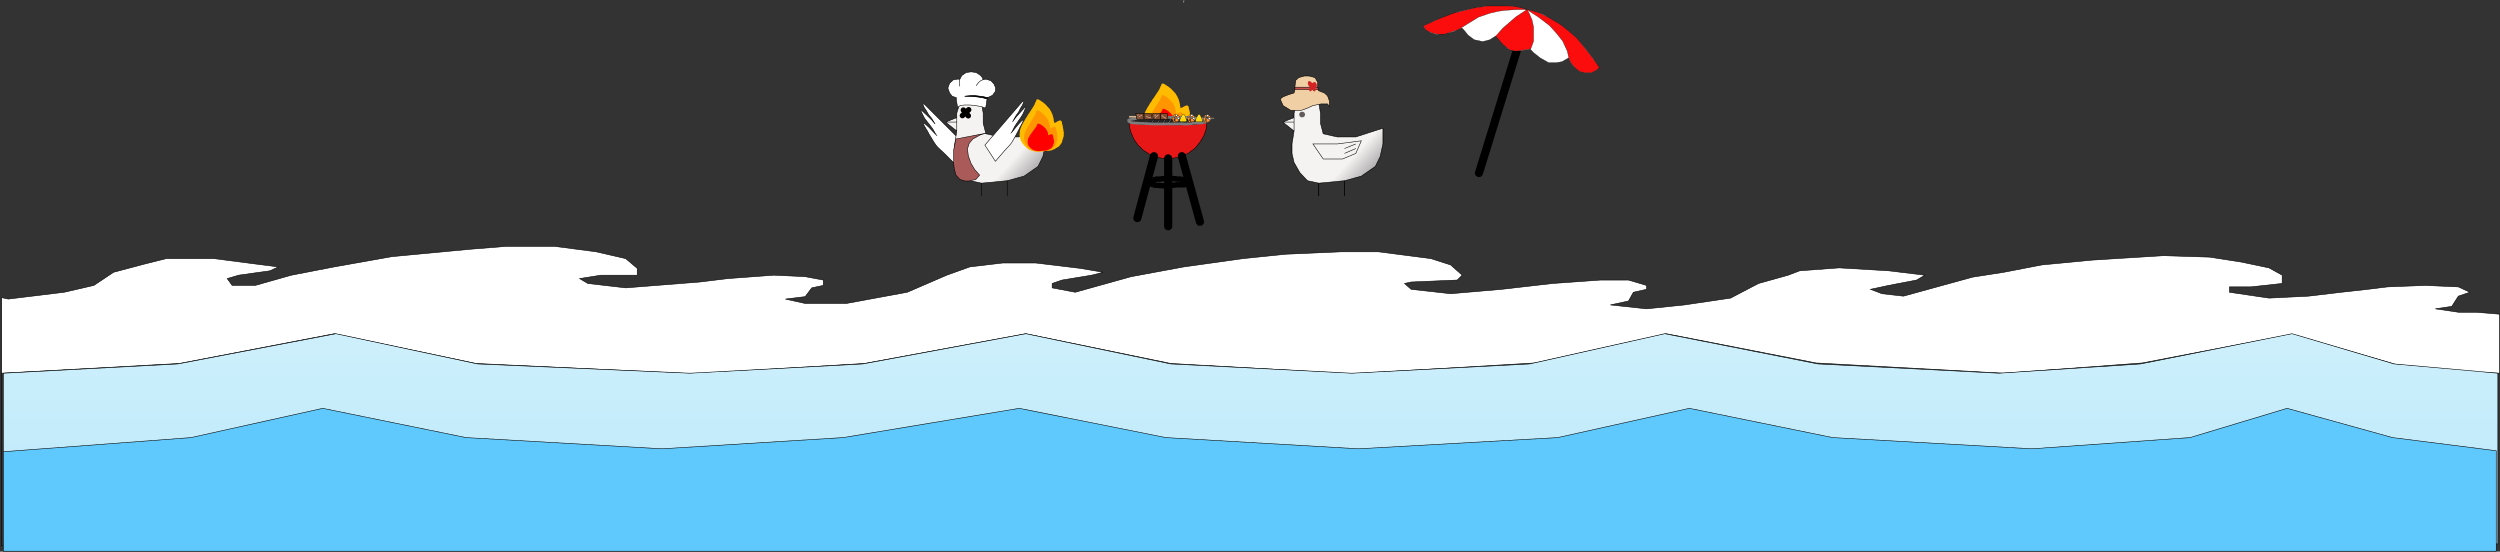 <svg width="4586" height="1012" viewBox="0 0 4586 1012" fill="none" xmlns="http://www.w3.org/2000/svg">
<rect x="0" y="0" width="4586" height="1012" fill="#333333" stroke="none"/>
<path d="M2373.83 298.104L2370.05 281.405V264.063L2373.83 240.298L2353.06 223.92L2373.83 215.731V207.541L2379.49 188.915L2393.97 177.354H2404.67L2419.14 188.915L2422.29 207.541V226.168L2427.33 245.436L2453.13 251.217H2487.12L2536.84 235.16V264.063L2531.81 287.185L2523 305.169L2497.19 323.153L2466.35 331.503L2419.14 335.999L2398.37 331.503L2384.53 316.73L2373.83 298.104Z" fill="url(#paint0_linear_63_2202)"/>
<path d="M2419.14 335.999L2398.37 331.503L2384.53 316.73L2373.83 298.104L2370.05 281.405V264.063L2373.83 240.298M2419.14 335.999L2466.35 331.503M2419.14 335.999V359.764M2466.35 331.503L2497.19 323.153L2523 305.169L2531.81 287.185L2536.84 264.063V235.16L2487.12 251.217H2453.13L2427.33 245.436L2422.29 226.168V207.541L2419.14 188.915L2404.67 177.354H2393.97L2379.49 188.915L2373.83 207.541V215.731M2466.35 331.503V359.764M2373.83 240.298V223.92M2373.83 240.298L2353.06 223.92M2373.83 223.92H2353.06M2373.83 223.92V215.731M2353.06 223.92L2373.83 215.731M2466.35 272.412L2487.12 264.063M2466.35 281.405L2487.12 272.412M2497.19 258.282L2487.12 281.405L2462.57 291.681H2427.33L2408.44 264.063H2453.13L2497.19 258.282Z" stroke="black"/>
<path d="M2373.83 298.104L2370.05 281.405V264.063L2373.83 240.298L2353.06 223.92L2373.83 215.731V207.541L2379.49 188.915L2393.97 177.354H2404.67L2419.14 188.915L2422.29 207.541V226.168L2427.33 245.436L2453.13 251.217H2487.12L2536.84 235.16V264.063L2531.81 287.185L2523 305.169L2497.19 323.153L2466.35 331.503L2419.14 335.999L2398.37 331.503L2384.53 316.73L2373.83 298.104Z" fill="url(#paint1_linear_63_2202)"/>
<path d="M2419.14 335.999L2398.37 331.503L2384.53 316.73L2373.83 298.104L2370.05 281.405V264.063L2373.83 240.298M2419.14 335.999L2466.35 331.503M2419.14 335.999V359.764M2466.35 331.503L2497.19 323.153L2523 305.169L2531.81 287.185L2536.84 264.063V235.16L2487.12 251.217H2453.13L2427.33 245.436L2422.29 226.168V207.541L2419.14 188.915L2404.67 177.354H2393.97L2379.49 188.915L2373.83 207.541V215.731M2466.35 331.503V359.764M2373.83 240.298V223.92M2373.83 240.298L2353.06 223.92M2373.83 223.92H2353.06M2373.83 223.92V215.731M2353.06 223.92L2373.83 215.731M2466.35 272.412L2487.12 264.063M2466.35 281.405L2487.12 272.412M2497.19 258.282L2487.12 281.405L2462.57 291.681H2427.33L2408.44 264.063H2453.13L2497.19 258.282Z" stroke="black"/>
<ellipse cx="2388.62" cy="210.11" rx="5.35" ry="5.138" fill="#645B5B"/>
<path d="M2375.34 164.575L2373.77 170.466L2363.04 173.877L2353.62 177.598L2350.48 179.768L2348.65 182.249L2353.62 193.721L2367.75 202.403H2386.85L2397.58 198.682L2408.3 193.721L2423.48 190.62H2435.25L2438.66 195.582V185.039L2435.25 175.737L2429.5 170.466L2418.77 166.435L2417.2 159.303V150.932L2412.23 142.25L2401.5 139.459H2392.34L2382.4 142.25L2376.91 147.211L2375.34 159.303V164.575Z" fill="#EFCFA3" stroke="black"/>
<path d="M2386.85 159.923H2375.34V164.264H2388.42H2404.9H2418.51L2417.2 159.923H2412.49H2402.29H2386.85Z" fill="#CE4F4F" stroke="black"/>
<path d="M2403.94 164.994C2403.99 164.799 2403.99 164.29 2404.1 164.187C2404.27 164.03 2404.26 163.912 2404.36 163.599C2404.61 162.827 2404.9 162.08 2405.21 161.369C2406.21 159.051 2407.08 156.679 2408.51 155.075C2409.02 154.508 2409.53 153.818 2410.1 153.444C2410.65 153.083 2411.53 152.701 2411.99 153.496C2412.47 154.332 2413.16 155.409 2413.2 156.729C2413.22 157.487 2413.15 158.027 2412.72 158.264C2412.54 158.362 2412.49 158.706 2412.3 158.819C2412.06 158.966 2411.8 158.957 2411.55 159.091C2411.1 159.33 2410.85 159.327 2410.41 159.078C2409.91 158.793 2409.43 158.605 2408.94 158.191C2408.71 157.993 2408.41 157.869 2408.16 157.731C2407.94 157.609 2407.8 157.308 2407.6 157.164C2407.26 156.931 2407.12 156.37 2406.84 156.098C2406.53 155.798 2406.22 155.261 2405.92 154.875C2404.83 153.484 2403.75 152.361 2402.47 151.461C2402.33 151.359 2401.61 150.962 2401.61 151.599C2401.6 152.151 2401.63 152.62 2401.68 153.147C2401.8 154.451 2402.28 156.037 2403.02 156.615C2403.4 156.91 2403.6 156.726 2403.88 157.294C2404.02 157.583 2404.46 157.44 2404.67 157.443C2405.25 157.449 2405.84 157.316 2406.4 157.322C2406.66 157.325 2406.92 157.328 2407.18 157.331C2407.35 157.333 2407.49 157.474 2407.65 157.476C2407.84 157.478 2407.82 157.758 2407.96 157.9C2408.28 158.23 2408.42 159.575 2408.73 159.736C2408.77 159.757 2408.91 160.273 2408.92 160.352C2408.95 160.658 2409.18 160.771 2409.23 161.134C2409.3 161.562 2409.46 161.58 2409.61 161.853C2409.76 162.121 2409.85 162.487 2410.01 162.744C2410.17 163.01 2410.44 163.643 2410.47 164.08C2410.5 164.363 2410.8 164.684 2410.85 165.072" stroke="#D32323" stroke-width="5" stroke-linecap="round"/>
<path d="M2106.69 236.862C2107.82 238.742 2108.92 240.049 2110.62 241.312L2115.26 245.262C2116.33 245.735 2117.17 246.951 2118.49 247.019C2119.41 247.067 2120.17 247.923 2120.95 247.923C2121.17 247.923 2122.91 248.416 2122.98 248.488C2123.41 248.93 2124.63 248.568 2125.1 248.878C2125.61 249.219 2126.27 249.505 2126.92 249.505C2128.3 249.505 2130.01 249.731 2131.54 249.731C2134.69 249.731 2139.14 250.387 2142 249.33C2142.65 249.086 2143.85 249.279 2144.58 249.279C2145.72 249.279 2146.54 248.827 2147.7 248.827C2149.51 248.827 2151.29 248.375 2153.13 248.375H2155.58C2156.05 248.375 2158.17 248.097 2158.5 247.873C2158.83 247.659 2159.09 247.697 2159.52 247.697C2160.06 247.697 2159.73 247.341 2160.07 247.258C2160.65 247.122 2161.21 247.109 2161.69 246.793C2162.56 246.215 2164.61 245.469 2165.75 245.199C2165.95 245.152 2166.28 244.806 2166.38 244.659C2166.7 244.203 2167.28 244.475 2167.59 244.081C2167.95 243.62 2169.32 242.701 2169.87 242.499C2171.67 241.831 2172.48 241.092 2173.91 239.9C2174.24 239.626 2175.61 238.513 2175.68 238.205C2175.74 237.907 2176.6 236.371 2176.9 236.172C2177.76 235.601 2178.39 233.644 2178.65 232.669C2178.99 231.392 2178.89 229.95 2179.89 228.952C2180.29 228.548 2179.95 227.602 2180.35 227.182C2180.77 226.751 2180.62 225.966 2180.97 225.437C2181.43 224.753 2180.68 223.907 2181.53 223.466C2181.87 223.291 2181.65 221.977 2181.65 221.658C2181.65 219.191 2182.35 215.779 2181.17 213.572C2180.69 212.684 2181.49 210.746 2180.78 210.006C2180.27 209.48 2180.77 208.646 2180.43 208.022C2180.09 207.408 2180.02 206.674 2180.02 206.001C2180.02 204.613 2179.66 203.338 2179.06 202.046C2178.29 200.398 2178.61 198.737 2177.99 197.087C2177.76 196.474 2177.98 195.545 2176.76 195.994C2176.07 196.251 2175.42 196.474 2174.74 196.635C2174.1 196.787 2173.51 197.403 2172.9 197.752C2172.17 198.172 2171.3 198.606 2170.52 198.932C2167.81 200.058 2165.02 201.428 2163.39 203.528C2162.29 204.958 2163.92 199.998 2163.12 198.43C2162.51 197.22 2163.21 195.632 2162.16 194.538C2161.84 194.213 2162.1 192.968 2162.1 192.554C2162.1 191.741 2162.01 190.804 2161.61 190.068C2161.29 189.468 2161.6 188.722 2161.28 188.122C2160.9 187.406 2160.47 186.325 2160.47 185.548C2160.47 184.885 2160.06 183.918 2159.79 183.288C2159.62 182.898 2159.38 182.577 2159.38 182.159C2159.38 181.708 2158.91 181.642 2158.84 181.255C2158.7 180.594 2158.19 179.772 2157.89 179.108C2157.45 178.173 2157.01 177.187 2156.27 176.396C2155.97 176.075 2156.02 175.525 2155.79 175.153C2155.52 174.721 2155.08 174.614 2155.03 174.073C2154.97 173.355 2154.14 172.882 2153.92 172.24C2153.85 172.054 2152.32 170.532 2152.13 170.431C2151.6 170.156 2150.43 168.98 2150.03 168.486C2149.01 167.208 2148.27 166.302 2146.95 165.201C2146.4 164.749 2145.42 163.821 2144.98 163.457C2144.44 163.008 2143.54 162.315 2142.84 161.819C2141.26 160.703 2141.4 160.208 2139.47 159.446C2138.63 159.115 2137.65 158.247 2136.91 157.771C2136.21 157.317 2135.86 156.848 2134.99 156.571C2134.48 156.405 2133.37 155.516 2132.9 155.516C2132.73 155.516 2132.22 157.09 2132.22 157.299C2132.22 157.711 2132.04 157.95 2131.96 158.329C2131.85 158.855 2131.26 159.003 2131.15 159.446C2130.91 160.319 2130.69 160.991 2130.2 161.819C2129.76 162.545 2129.73 163.349 2129.29 164.079C2129.02 164.535 2128.71 165.599 2128.28 165.887C2127.56 166.366 2127.81 166.868 2127.27 167.419C2126.94 167.755 2126.9 168.092 2126.76 168.486C2126.54 169.055 2125.79 169.099 2125.68 169.729C2125.41 171.344 2123.39 172.548 2122.97 174.136C2122.59 175.547 2120.97 176.717 2120.3 177.978C2119.32 179.812 2118.22 181.759 2116.62 183.288C2116.07 183.802 2115.17 184.908 2115.11 185.599C2115.02 186.52 2113.91 187.137 2113.73 188.022C2113.68 188.272 2113.35 188.49 2113.14 188.662C2112.66 189.065 2112.67 189.622 2112.24 190.068C2111.49 190.842 2111.26 191.956 2110.62 192.78C2109.44 194.319 2108.75 196.583 2107.29 197.802C2106.82 198.19 2106.98 198.97 2106.54 199.447C2106.17 199.839 2106.35 200.371 2106.02 200.69C2105.58 201.123 2105.11 201.385 2105.06 201.996C2105.01 202.506 2104.6 202.922 2104.53 203.415C2104.43 204.082 2103.94 204.088 2103.58 204.645C2103.09 205.391 2103.15 206.455 2102.67 207.244C2100.72 210.486 2100.84 214.474 2100.18 218.004C2099.72 220.483 2100.44 222.98 2100.73 225.336C2101 227.623 2102.08 229.777 2102.91 231.865C2103.26 232.737 2104.05 233.718 2104.57 234.59C2105.08 235.429 2106.2 236.056 2106.69 236.862Z" fill="#FFBB00" stroke="#FFBB00" stroke-width="5" stroke-linecap="round"/>
<path d="M2113.77 239.762C2114.61 241.217 2115.42 242.228 2116.68 243.206L2120.11 246.263C2120.9 246.629 2121.52 247.571 2122.5 247.624C2123.18 247.661 2123.74 248.323 2124.31 248.323C2124.48 248.323 2125.77 248.705 2125.82 248.761C2126.13 249.102 2127.04 248.822 2127.38 249.062C2127.76 249.326 2128.25 249.548 2128.73 249.548C2129.75 249.548 2131.02 249.723 2132.15 249.723C2134.48 249.723 2137.76 250.23 2139.88 249.412C2140.36 249.223 2141.25 249.373 2141.79 249.373C2142.63 249.373 2143.24 249.023 2144.1 249.023C2145.43 249.023 2146.75 248.673 2148.11 248.673H2149.92C2150.27 248.673 2151.84 248.458 2152.08 248.284C2152.32 248.119 2152.52 248.148 2152.83 248.148C2153.23 248.148 2152.99 247.872 2153.24 247.808C2153.67 247.703 2154.09 247.693 2154.44 247.449C2155.08 247.001 2156.6 246.424 2157.44 246.215C2157.59 246.178 2157.83 245.91 2157.91 245.797C2158.15 245.444 2158.57 245.655 2158.8 245.35C2159.07 244.993 2160.08 244.281 2160.49 244.125C2161.82 243.608 2162.42 243.036 2163.48 242.114C2163.72 241.901 2164.73 241.04 2164.78 240.802C2164.83 240.57 2165.46 239.382 2165.68 239.227C2166.32 238.786 2166.79 237.271 2166.98 236.516C2167.23 235.528 2167.15 234.411 2167.89 233.64C2168.19 233.327 2167.94 232.594 2168.24 232.269C2168.55 231.936 2168.44 231.328 2168.7 230.918C2169.03 230.389 2168.48 229.734 2169.11 229.393C2169.36 229.258 2169.2 228.241 2169.2 227.993C2169.2 226.084 2169.71 223.444 2168.84 221.735C2168.49 221.047 2169.08 219.548 2168.55 218.975C2168.18 218.568 2168.55 217.922 2168.3 217.44C2168.05 216.964 2167.99 216.396 2167.99 215.875C2167.99 214.801 2167.73 213.814 2167.28 212.814C2166.71 211.538 2166.95 210.252 2166.49 208.975C2166.32 208.501 2166.48 207.782 2165.58 208.13C2165.07 208.328 2164.59 208.501 2164.09 208.626C2163.62 208.743 2163.18 209.22 2162.73 209.49C2162.19 209.815 2161.55 210.151 2160.96 210.404C2158.96 211.275 2156.9 212.335 2155.7 213.961C2154.88 215.068 2156.08 211.229 2155.5 210.015C2155.05 209.078 2155.56 207.85 2154.78 207.003C2154.55 206.751 2154.74 205.787 2154.74 205.467C2154.74 204.838 2154.67 204.113 2154.38 203.543C2154.15 203.078 2154.37 202.501 2154.14 202.037C2153.85 201.483 2153.53 200.645 2153.53 200.045C2153.53 199.531 2153.23 198.782 2153.03 198.295C2152.91 197.993 2152.73 197.745 2152.73 197.421C2152.73 197.072 2152.39 197.021 2152.33 196.721C2152.23 196.21 2151.85 195.574 2151.63 195.059C2151.31 194.336 2150.98 193.573 2150.43 192.96C2150.21 192.712 2150.25 192.286 2150.08 191.998C2149.87 191.664 2149.55 191.582 2149.52 191.162C2149.47 190.607 2148.86 190.241 2148.69 189.744C2148.65 189.6 2147.51 188.422 2147.37 188.344C2146.98 188.131 2146.11 187.221 2145.82 186.838C2145.06 185.849 2144.52 185.148 2143.54 184.295C2143.14 183.946 2142.41 183.227 2142.09 182.946C2141.69 182.598 2141.02 182.062 2140.5 181.678C2139.33 180.814 2139.44 180.431 2138.01 179.841C2137.39 179.585 2136.66 178.913 2136.12 178.545C2135.6 178.193 2135.34 177.83 2134.7 177.616C2134.32 177.488 2133.5 176.799 2133.15 176.799C2133.03 176.799 2132.65 178.018 2132.65 178.179C2132.65 178.498 2132.52 178.683 2132.46 178.976C2132.37 179.384 2131.94 179.498 2131.86 179.841C2131.68 180.517 2131.52 181.037 2131.15 181.678C2130.83 182.24 2130.81 182.862 2130.48 183.427C2130.28 183.78 2130.06 184.604 2129.74 184.826C2129.2 185.197 2129.39 185.586 2128.99 186.012C2128.74 186.272 2128.72 186.533 2128.61 186.838C2128.45 187.279 2127.9 187.313 2127.82 187.8C2127.61 189.05 2126.12 189.982 2125.81 191.211C2125.53 192.303 2124.33 193.209 2123.83 194.185C2123.11 195.604 2122.3 197.111 2121.11 198.295C2120.71 198.693 2120.04 199.549 2120 200.083C2119.94 200.797 2119.11 201.274 2118.98 201.959C2118.94 202.152 2118.7 202.322 2118.55 202.455C2118.19 202.767 2118.2 203.198 2117.88 203.543C2117.32 204.142 2117.15 205.004 2116.68 205.642C2115.8 206.833 2115.3 208.586 2114.22 209.529C2113.87 209.829 2113.99 210.433 2113.66 210.802C2113.39 211.106 2113.52 211.518 2113.28 211.764C2112.95 212.099 2112.61 212.302 2112.57 212.775C2112.53 213.17 2112.23 213.492 2112.18 213.873C2112.1 214.39 2111.74 214.395 2111.47 214.826C2111.12 215.403 2111.15 216.227 2110.8 216.837C2109.36 219.346 2109.44 222.433 2108.96 225.165C2108.62 227.085 2109.15 229.017 2109.36 230.841C2109.57 232.611 2110.36 234.278 2110.98 235.894C2111.24 236.569 2111.82 237.328 2112.21 238.003C2112.58 238.652 2113.41 239.138 2113.77 239.762Z" fill="#FF9500" stroke="#FF9500" stroke-width="5" stroke-linecap="round"/>
<path d="M2119.58 242.441C2120.23 243.38 2120.86 244.033 2121.84 244.663L2124.49 246.636C2125.1 246.872 2125.58 247.479 2126.34 247.514C2126.87 247.538 2127.3 247.965 2127.75 247.965C2127.87 247.965 2128.87 248.211 2128.91 248.247C2129.15 248.468 2129.85 248.287 2130.12 248.442C2130.41 248.612 2130.79 248.755 2131.17 248.755C2131.95 248.755 2132.93 248.868 2133.81 248.868C2135.61 248.868 2138.16 249.196 2139.79 248.667C2140.17 248.546 2140.85 248.642 2141.27 248.642C2141.93 248.642 2142.4 248.417 2143.06 248.417C2144.09 248.417 2145.11 248.191 2146.17 248.191H2147.57C2147.84 248.191 2149.05 248.052 2149.24 247.94C2149.43 247.833 2149.58 247.852 2149.82 247.852C2150.13 247.852 2149.94 247.674 2150.14 247.633C2150.47 247.565 2150.79 247.558 2151.06 247.401C2151.56 247.112 2152.74 246.74 2153.39 246.605C2153.5 246.581 2153.69 246.408 2153.75 246.335C2153.93 246.107 2154.27 246.243 2154.44 246.047C2154.65 245.816 2155.43 245.357 2155.75 245.256C2156.78 244.923 2157.24 244.554 2158.06 243.959C2158.25 243.821 2159.03 243.266 2159.07 243.112C2159.11 242.963 2159.6 242.196 2159.77 242.096C2160.26 241.811 2160.62 240.834 2160.77 240.347C2160.97 239.709 2160.91 238.989 2161.48 238.491C2161.71 238.289 2161.52 237.816 2161.75 237.607C2161.98 237.392 2161.9 237 2162.1 236.735C2162.36 236.394 2161.94 235.971 2162.42 235.751C2162.61 235.664 2162.49 235.007 2162.49 234.848C2162.49 233.616 2162.89 231.912 2162.21 230.81C2161.94 230.366 2162.4 229.398 2161.99 229.029C2161.7 228.766 2161.99 228.35 2161.79 228.038C2161.6 227.731 2161.56 227.365 2161.56 227.029C2161.56 226.335 2161.35 225.699 2161.01 225.054C2160.56 224.23 2160.75 223.401 2160.39 222.577C2160.26 222.271 2160.39 221.807 2159.69 222.031C2159.3 222.159 2158.92 222.271 2158.54 222.351C2158.17 222.427 2157.83 222.735 2157.48 222.909C2157.06 223.119 2156.57 223.336 2156.12 223.499C2154.57 224.061 2152.97 224.745 2152.04 225.793C2151.41 226.508 2152.34 224.031 2151.88 223.248C2151.53 222.643 2151.93 221.851 2151.33 221.304C2151.15 221.142 2151.3 220.52 2151.3 220.313C2151.3 219.907 2151.25 219.439 2151.02 219.072C2150.84 218.772 2151.01 218.399 2150.83 218.1C2150.61 217.742 2150.36 217.202 2150.36 216.814C2150.36 216.483 2150.13 216 2149.98 215.686C2149.88 215.491 2149.74 215.33 2149.74 215.121C2149.74 214.896 2149.48 214.864 2149.43 214.67C2149.36 214.34 2149.06 213.93 2148.89 213.598C2148.64 213.131 2148.39 212.639 2147.96 212.243C2147.79 212.083 2147.82 211.808 2147.69 211.623C2147.53 211.407 2147.28 211.354 2147.26 211.083C2147.22 210.725 2146.74 210.489 2146.62 210.168C2146.58 210.075 2145.7 209.315 2145.59 209.265C2145.29 209.127 2144.62 208.54 2144.39 208.293C2143.81 207.655 2143.38 207.203 2142.63 206.652C2142.32 206.427 2141.75 205.963 2141.5 205.782C2141.19 205.557 2140.68 205.212 2140.27 204.964C2139.37 204.406 2139.45 204.159 2138.35 203.779C2137.86 203.613 2137.31 203.18 2136.88 202.942C2136.48 202.715 2136.28 202.481 2135.79 202.343C2135.49 202.26 2134.86 201.816 2134.59 201.816C2134.49 201.816 2134.2 202.602 2134.2 202.706C2134.2 202.912 2134.1 203.031 2134.05 203.22C2133.98 203.483 2133.65 203.557 2133.58 203.779C2133.45 204.215 2133.32 204.55 2133.04 204.964C2132.79 205.326 2132.77 205.728 2132.52 206.092C2132.36 206.32 2132.19 206.852 2131.94 206.995C2131.53 207.235 2131.67 207.485 2131.36 207.76C2131.18 207.928 2131.15 208.096 2131.07 208.293C2130.95 208.578 2130.52 208.6 2130.46 208.914C2130.3 209.721 2129.15 210.322 2128.9 211.115C2128.69 211.819 2127.76 212.404 2127.37 213.033C2126.81 213.95 2126.19 214.922 2125.27 215.686C2124.96 215.942 2124.44 216.495 2124.4 216.84C2124.36 217.3 2123.72 217.608 2123.62 218.05C2123.59 218.174 2123.4 218.284 2123.28 218.369C2123 218.571 2123.01 218.849 2122.76 219.072C2122.33 219.458 2122.2 220.014 2121.84 220.426C2121.16 221.195 2120.77 222.325 2119.93 222.934C2119.66 223.128 2119.75 223.518 2119.5 223.756C2119.29 223.951 2119.39 224.217 2119.2 224.376C2118.95 224.592 2118.68 224.723 2118.65 225.029C2118.63 225.283 2118.39 225.491 2118.35 225.737C2118.29 226.07 2118.01 226.073 2117.8 226.352C2117.53 226.724 2117.56 227.255 2117.29 227.649C2116.17 229.268 2116.24 231.26 2115.86 233.023C2115.6 234.261 2116.01 235.508 2116.17 236.685C2116.33 237.827 2116.95 238.903 2117.42 239.946C2117.62 240.381 2118.08 240.871 2118.37 241.306C2118.66 241.725 2119.31 242.039 2119.58 242.441Z" fill="#FF0000" stroke="#FF0000" stroke-width="5" stroke-linecap="round"/>
<path d="M1697.4 192.766L1770.3 265.822L1749.59 298.696L1731.92 280.994C1727.16 276.226 1720.56 271.37 1716.79 266.061C1712.06 259.412 1708.12 252.105 1703.2 244.167C1702.67 241.399 1692.71 228.246 1694.32 226.63C1696.44 224.507 1710.79 240.747 1713.23 243.197C1714.23 244.201 1721.48 251.728 1717.72 247.692C1714.87 244.638 1713.04 239.081 1710.48 235.733C1705.65 229.444 1705.86 229.349 1699.45 221.498C1695.31 216.43 1693.86 213.037 1691.55 208.288C1688.38 201.791 1688.55 200.44 1690.29 202.06C1697.02 208.361 1703.04 213.918 1709.57 220.46C1711.31 222.203 1716.08 228.723 1715.11 226.936C1713.72 224.388 1711.79 222.193 1710.46 219.566C1708.72 216.128 1705.61 213.387 1703.27 210.081C1701.68 207.851 1699.65 202.788 1697.5 200.493C1695.12 197.944 1689.29 184.641 1697.4 192.766Z" fill="white" stroke="black" stroke-linecap="round"/>
<path d="M1755.12 298.104L1751.34 281.405V264.063L1755.12 240.298L1734.35 223.92L1755.12 215.731V207.541L1760.78 188.915L1775.26 177.354H1785.96L1800.43 188.915L1803.58 207.541V226.168L1808.62 245.436L1834.42 251.217H1868.41L1918.13 235.16V264.063L1913.1 287.185L1904.29 305.169L1878.48 323.153L1847.64 331.503L1800.43 335.999L1779.66 331.503L1765.82 316.73L1755.12 298.104Z" fill="url(#paint2_linear_63_2202)"/>
<path d="M1800.43 335.999L1779.66 331.503L1765.82 316.73L1755.12 298.104L1751.34 281.405V264.063L1755.12 240.298M1800.43 335.999L1847.64 331.503M1800.43 335.999V359.764M1847.64 331.503L1878.48 323.153L1904.29 305.169L1913.1 287.185L1918.13 264.063V235.16L1868.41 251.217H1834.42L1808.62 245.436L1803.58 226.168V207.541L1800.43 188.915L1785.96 177.354H1775.26L1760.78 188.915L1755.12 207.541V215.731M1847.64 331.503V359.764M1755.12 240.298V223.92M1755.12 240.298L1734.35 223.92M1755.12 223.92H1734.35M1755.12 223.92V215.731M1734.35 223.92L1755.12 215.731" stroke="black"/>
<ellipse cx="1771.17" cy="204.972" rx="5.35" ry="5.138" fill="#645B5B"/>
<path d="M1808.39 197.041L1810.69 181.249L1811.68 179.226L1814.53 177.782L1820.67 174.797L1826.15 167.285V160.448L1823.3 153.996L1817.82 148.026L1808.39 145.137L1802.9 146.389V143.692L1798.96 138.396L1790.62 133.003L1781.52 131.751L1772.42 133.003L1764.41 138.396L1760.79 145.137H1756.63L1748.84 146.389L1741.93 152.648L1738.75 161.507L1741.93 170.656L1746.65 176.53L1754.32 179.226V183.656L1756.63 197.041L1761.78 193.382L1769.35 192.612H1778.45L1788.1 193.382L1801.15 195.789L1805.43 197.948L1808.39 197.041Z" fill="white"/>
<path d="M1810.69 181.249L1808.39 197.041L1805.43 197.948L1801.15 195.789L1788.1 193.382L1778.45 192.612H1769.35L1761.78 193.382L1756.63 197.041L1754.32 183.656V179.226L1746.65 176.53L1741.93 170.656L1738.75 161.507L1741.93 152.648L1748.84 146.389L1756.63 145.137H1760.79M1810.69 181.249L1811.68 179.226M1810.69 181.249L1804.55 179.708L1794.9 177.782L1782.62 176.53H1769.35L1779.33 175.663H1788.1L1797.86 176.53L1805.43 177.782L1811.68 179.226M1760.79 145.137L1764.41 138.396L1772.42 133.003L1781.52 131.751L1790.62 133.003L1798.96 138.396L1802.9 143.692V146.389M1760.79 145.137L1759.7 150.241V153.996L1760.79 158.522M1802.9 146.389L1808.39 145.137L1817.82 148.026L1823.3 153.996L1826.15 160.448V167.285L1820.67 174.797L1814.53 177.782L1811.68 179.226M1802.9 146.389L1798.96 148.026L1794.9 151.493L1790.62 157.27" stroke="black"/>
<path d="M1802.25 177.3L1812.11 179.226L1810.8 181.441L1807.29 180.382L1802.68 179.226L1796.43 178.167L1791.61 177.685L1782.84 176.626H1776.8H1770.01L1776.04 176.048L1781.96 175.663H1789.63L1797.53 176.626L1802.25 177.3Z" fill="black" stroke="black"/>
<path d="M1799.05 247.018L1809.8 244.152L1753.61 254.98L1751.53 264.854L1749.45 275.045V285.555V300.206L1750.49 309.761L1753.61 321.226L1760.9 329.189L1770.26 332.055H1777.89L1790.03 329.189L1796.97 321.226L1787.95 311.035L1781.01 299.251L1776.16 285.555L1774.77 272.816L1777.89 262.943L1784.48 254.98L1799.05 247.018Z" fill="#AB5A5A" stroke="black"/>
<path d="M1874.1 187.859L1806.67 266.189L1825.97 295.867L1842.31 276.887C1846.71 271.775 1852.82 266.385 1856.31 260.852C1860.67 253.922 1864.31 246.435 1868.86 238.236C1869.34 235.501 1878.55 221.728 1877.04 220.331C1875.07 218.496 1861.81 235.714 1859.55 238.341C1858.62 239.418 1851.92 247.46 1855.4 243.161C1858.03 239.907 1859.71 234.336 1862.08 230.827C1866.54 224.235 1866.35 224.164 1872.28 215.895C1876.1 210.557 1877.44 207.12 1879.57 202.281C1882.49 195.661 1882.33 194.37 1880.72 196.119C1874.49 202.921 1868.92 208.929 1862.88 215.943C1861.27 217.813 1856.86 224.622 1857.76 222.791C1859.04 220.179 1860.83 217.852 1862.05 215.171C1863.66 211.66 1866.53 208.682 1868.7 205.236C1870.17 202.912 1872.04 197.798 1874.03 195.353C1876.23 192.636 1881.6 179.147 1874.1 187.859Z" fill="white" stroke="black" stroke-linecap="round"/>
<path d="M1765.44 212.039L1776.93 201.303" stroke="black" stroke-width="10" stroke-linecap="round"/>
<path d="M1767.22 201.932L1776.23 212.403" stroke="black" stroke-width="10" stroke-linecap="round"/>
<path d="M1879.01 262.998C1880.06 264.814 1881.09 266.077 1882.67 267.296L1886.99 271.112C1887.99 271.569 1888.76 272.744 1889.99 272.81C1890.85 272.856 1891.56 273.683 1892.28 273.683C1892.49 273.683 1894.11 274.159 1894.18 274.229C1894.57 274.655 1895.71 274.306 1896.14 274.605C1896.62 274.935 1897.23 275.211 1897.84 275.211C1899.12 275.211 1900.72 275.43 1902.14 275.43C1905.08 275.43 1909.21 276.063 1911.87 275.041C1912.49 274.806 1913.6 274.993 1914.28 274.993C1915.34 274.993 1916.11 274.556 1917.18 274.556C1918.87 274.556 1920.53 274.12 1922.24 274.12H1924.51C1924.96 274.12 1926.93 273.851 1927.24 273.635C1927.54 273.428 1927.78 273.465 1928.18 273.465C1928.69 273.465 1928.38 273.12 1928.7 273.04C1929.23 272.909 1929.76 272.896 1930.2 272.592C1931.01 272.033 1932.92 271.313 1933.98 271.051C1934.17 271.006 1934.47 270.672 1934.57 270.53C1934.87 270.089 1935.41 270.353 1935.69 269.972C1936.03 269.526 1937.31 268.638 1937.82 268.444C1939.5 267.798 1940.25 267.084 1941.58 265.933C1941.89 265.668 1943.16 264.593 1943.22 264.296C1943.28 264.007 1944.08 262.524 1944.36 262.331C1945.16 261.78 1945.75 259.889 1945.99 258.947C1946.31 257.714 1946.21 256.321 1947.14 255.357C1947.52 254.967 1947.2 254.053 1947.58 253.647C1947.96 253.231 1947.82 252.473 1948.15 251.961C1948.58 251.301 1947.88 250.483 1948.67 250.057C1948.98 249.889 1948.78 248.619 1948.78 248.311C1948.78 245.928 1949.43 242.632 1948.34 240.5C1947.89 239.642 1948.63 237.77 1947.97 237.056C1947.5 236.548 1947.96 235.742 1947.65 235.139C1947.33 234.546 1947.27 233.837 1947.27 233.187C1947.27 231.846 1946.93 230.614 1946.37 229.366C1945.65 227.774 1945.95 226.169 1945.37 224.576C1945.16 223.984 1945.36 223.087 1944.23 223.521C1943.59 223.768 1942.98 223.983 1942.35 224.139C1941.76 224.286 1941.2 224.881 1940.64 225.218C1939.96 225.624 1939.15 226.043 1938.42 226.359C1935.9 227.446 1933.3 228.769 1931.79 230.797C1930.76 232.18 1932.28 227.388 1931.54 225.873C1930.97 224.704 1931.62 223.171 1930.64 222.114C1930.35 221.799 1930.58 220.597 1930.58 220.197C1930.58 219.412 1930.5 218.507 1930.13 217.796C1929.83 217.216 1930.12 216.495 1929.82 215.916C1929.47 215.224 1929.07 214.179 1929.07 213.43C1929.07 212.789 1928.68 211.854 1928.43 211.247C1928.28 210.87 1928.05 210.559 1928.05 210.155C1928.05 209.72 1927.62 209.656 1927.55 209.282C1927.43 208.644 1926.95 207.85 1926.66 207.208C1926.26 206.305 1925.85 205.353 1925.16 204.588C1924.88 204.279 1924.93 203.747 1924.71 203.388C1924.46 202.971 1924.06 202.868 1924.01 202.345C1923.95 201.651 1923.18 201.195 1922.97 200.574C1922.91 200.394 1921.49 198.924 1921.31 198.827C1920.81 198.561 1919.72 197.425 1919.36 196.947C1918.4 195.713 1917.71 194.838 1916.48 193.774C1915.98 193.338 1915.06 192.441 1914.66 192.09C1914.15 191.656 1913.31 190.987 1912.66 190.507C1911.19 189.43 1911.32 188.951 1909.52 188.215C1908.74 187.896 1907.83 187.057 1907.14 186.597C1906.49 186.158 1906.16 185.705 1905.36 185.438C1904.88 185.278 1903.85 184.419 1903.41 184.419C1903.25 184.419 1902.77 185.939 1902.77 186.141C1902.77 186.539 1902.61 186.77 1902.53 187.136C1902.43 187.644 1901.89 187.787 1901.78 188.215C1901.56 189.059 1901.35 189.708 1900.89 190.507C1900.48 191.209 1900.46 191.986 1900.05 192.69C1899.79 193.131 1899.51 194.159 1899.11 194.437C1898.44 194.9 1898.67 195.385 1898.17 195.917C1897.86 196.241 1897.82 196.567 1897.69 196.947C1897.49 197.498 1896.79 197.54 1896.69 198.148C1896.43 199.709 1894.56 200.872 1894.16 202.405C1893.81 203.768 1892.3 204.899 1891.68 206.116C1890.77 207.888 1889.75 209.769 1888.25 211.247C1887.75 211.743 1886.9 212.811 1886.85 213.478C1886.77 214.369 1885.73 214.964 1885.57 215.819C1885.52 216.06 1885.21 216.271 1885.02 216.438C1884.57 216.827 1884.58 217.365 1884.18 217.796C1883.48 218.544 1883.27 219.619 1882.67 220.416C1881.57 221.902 1880.93 224.089 1879.57 225.267C1879.14 225.642 1879.28 226.395 1878.87 226.856C1878.53 227.235 1878.69 227.748 1878.39 228.056C1877.98 228.474 1877.54 228.728 1877.49 229.318C1877.45 229.81 1877.07 230.213 1877 230.688C1876.91 231.333 1876.45 231.339 1876.12 231.877C1875.67 232.597 1875.71 233.625 1875.27 234.387C1873.46 237.519 1873.56 241.371 1872.96 244.781C1872.53 247.176 1873.2 249.588 1873.46 251.864C1873.72 254.073 1874.72 256.154 1875.5 258.171C1875.82 259.014 1876.55 259.961 1877.04 260.803C1877.51 261.613 1878.56 262.219 1879.01 262.998Z" fill="#FFBB00" stroke="#FFBB00" stroke-width="5" stroke-linecap="round"/>
<path d="M1885.6 265.799C1886.38 267.205 1887.14 268.182 1888.31 269.126L1891.5 272.079C1892.24 272.433 1892.82 273.342 1893.72 273.393C1894.36 273.429 1894.89 274.069 1895.42 274.069C1895.57 274.069 1896.77 274.438 1896.82 274.492C1897.11 274.822 1897.95 274.551 1898.27 274.783C1898.62 275.038 1899.08 275.252 1899.53 275.252C1900.48 275.252 1901.65 275.421 1902.71 275.421C1904.88 275.421 1907.93 275.911 1909.9 275.121C1910.36 274.939 1911.18 275.083 1911.68 275.083C1912.47 275.083 1913.03 274.745 1913.83 274.745C1915.07 274.745 1916.3 274.407 1917.57 274.407H1919.25C1919.58 274.407 1921.03 274.199 1921.26 274.032C1921.48 273.872 1921.67 273.9 1921.96 273.9C1922.33 273.9 1922.1 273.634 1922.34 273.572C1922.74 273.47 1923.13 273.46 1923.45 273.224C1924.05 272.792 1925.46 272.235 1926.25 272.032C1926.38 271.997 1926.61 271.738 1926.68 271.629C1926.91 271.288 1927.3 271.491 1927.51 271.197C1927.76 270.852 1928.71 270.164 1929.08 270.014C1930.33 269.514 1930.88 268.962 1931.87 268.071C1932.09 267.865 1933.04 267.033 1933.08 266.803C1933.12 266.58 1933.72 265.432 1933.92 265.283C1934.51 264.856 1934.95 263.393 1935.13 262.664C1935.36 261.709 1935.29 260.631 1935.98 259.885C1936.26 259.583 1936.02 258.875 1936.3 258.561C1936.59 258.239 1936.48 257.652 1936.73 257.256C1937.04 256.745 1936.53 256.113 1937.11 255.783C1937.34 255.652 1937.19 254.67 1937.19 254.431C1937.19 252.587 1937.67 250.036 1936.86 248.385C1936.53 247.721 1937.08 246.272 1936.59 245.719C1936.24 245.326 1936.59 244.702 1936.35 244.236C1936.12 243.776 1936.07 243.228 1936.07 242.725C1936.07 241.687 1935.82 240.734 1935.41 239.768C1934.88 238.535 1935.1 237.293 1934.67 236.06C1934.51 235.602 1934.66 234.907 1933.83 235.243C1933.35 235.435 1932.9 235.601 1932.44 235.722C1932 235.835 1931.59 236.296 1931.17 236.557C1930.67 236.871 1930.07 237.196 1929.53 237.44C1927.67 238.281 1925.74 239.305 1924.63 240.875C1923.87 241.945 1924.99 238.236 1924.44 237.064C1924.02 236.159 1924.5 234.972 1923.78 234.154C1923.56 233.911 1923.73 232.98 1923.73 232.671C1923.73 232.063 1923.67 231.362 1923.4 230.812C1923.18 230.363 1923.39 229.806 1923.17 229.357C1922.91 228.822 1922.61 228.013 1922.61 227.433C1922.61 226.936 1922.33 226.213 1922.15 225.743C1922.03 225.451 1921.87 225.211 1921.87 224.898C1921.87 224.561 1921.55 224.512 1921.49 224.222C1921.4 223.729 1921.05 223.114 1920.84 222.617C1920.54 221.918 1920.24 221.181 1919.73 220.589C1919.52 220.35 1919.56 219.938 1919.39 219.66C1919.21 219.337 1918.91 219.257 1918.87 218.853C1918.83 218.316 1918.26 217.962 1918.11 217.482C1918.06 217.343 1917.01 216.205 1916.88 216.13C1916.51 215.924 1915.71 215.045 1915.43 214.675C1914.73 213.719 1914.22 213.043 1913.31 212.219C1912.94 211.882 1912.26 211.187 1911.96 210.915C1911.59 210.579 1910.96 210.062 1910.48 209.691C1909.4 208.856 1909.49 208.486 1908.16 207.916C1907.58 207.669 1906.91 207.02 1906.41 206.664C1905.92 206.324 1905.68 205.974 1905.08 205.767C1904.73 205.643 1903.97 204.978 1903.64 204.978C1903.53 204.978 1903.17 206.155 1903.17 206.311C1903.17 206.619 1903.05 206.798 1903 207.081C1902.92 207.475 1902.52 207.585 1902.44 207.916C1902.28 208.569 1902.12 209.071 1901.78 209.691C1901.48 210.234 1901.46 210.835 1901.16 211.38C1900.97 211.722 1900.76 212.517 1900.46 212.732C1899.97 213.09 1900.14 213.466 1899.77 213.877C1899.54 214.129 1899.51 214.381 1899.41 214.675C1899.27 215.101 1898.75 215.134 1898.68 215.605C1898.49 216.812 1897.1 217.713 1896.81 218.9C1896.55 219.954 1895.43 220.83 1894.97 221.772C1894.3 223.144 1893.54 224.599 1892.44 225.743C1892.06 226.127 1891.44 226.954 1891.4 227.47C1891.34 228.159 1890.57 228.62 1890.45 229.282C1890.42 229.469 1890.19 229.632 1890.05 229.761C1889.71 230.062 1889.72 230.479 1889.42 230.812C1888.91 231.391 1888.75 232.223 1888.31 232.84C1887.5 233.99 1887.03 235.683 1886.02 236.595C1885.7 236.885 1885.81 237.468 1885.5 237.825C1885.25 238.118 1885.37 238.515 1885.15 238.754C1884.84 239.077 1884.52 239.274 1884.48 239.73C1884.45 240.111 1884.17 240.423 1884.12 240.791C1884.05 241.29 1883.71 241.295 1883.46 241.711C1883.13 242.269 1883.17 243.064 1882.84 243.654C1881.5 246.078 1881.58 249.059 1881.13 251.699C1880.81 253.553 1881.31 255.42 1881.5 257.181C1881.69 258.891 1882.43 260.501 1883.01 262.063C1883.25 262.715 1883.79 263.448 1884.15 264.1C1884.5 264.727 1885.27 265.196 1885.6 265.799Z" fill="#FF9500" stroke="#FF9500" stroke-width="5" stroke-linecap="round"/>
<path d="M1891.01 268.387C1891.62 269.295 1892.2 269.925 1893.11 270.534L1895.58 272.44C1896.15 272.668 1896.6 273.254 1897.3 273.288C1897.79 273.311 1898.2 273.724 1898.61 273.724C1898.73 273.724 1899.66 273.961 1899.7 273.996C1899.92 274.209 1900.57 274.035 1900.82 274.184C1901.09 274.349 1901.45 274.487 1901.79 274.487C1902.53 274.487 1903.44 274.596 1904.25 274.596C1905.93 274.596 1908.3 274.912 1909.82 274.402C1910.17 274.285 1910.81 274.378 1911.2 274.378C1911.81 274.378 1912.25 274.16 1912.86 274.16C1913.83 274.16 1914.78 273.942 1915.76 273.942H1917.06C1917.31 273.942 1918.44 273.807 1918.62 273.699C1918.79 273.596 1918.93 273.615 1919.16 273.615C1919.45 273.615 1919.27 273.442 1919.45 273.403C1919.76 273.337 1920.06 273.331 1920.31 273.179C1920.78 272.899 1921.87 272.54 1922.48 272.409C1922.58 272.387 1922.76 272.22 1922.81 272.149C1922.99 271.929 1923.29 272.06 1923.46 271.87C1923.65 271.648 1924.38 271.204 1924.67 271.107C1925.63 270.785 1926.06 270.428 1926.83 269.853C1927 269.721 1927.73 269.184 1927.77 269.036C1927.8 268.891 1928.26 268.151 1928.42 268.054C1928.87 267.779 1929.21 266.835 1929.35 266.364C1929.53 265.749 1929.48 265.053 1930.01 264.572C1930.22 264.377 1930.04 263.92 1930.26 263.717C1930.48 263.51 1930.4 263.131 1930.59 262.876C1930.83 262.546 1930.43 262.137 1930.89 261.925C1931.06 261.84 1930.95 261.206 1930.95 261.052C1930.95 259.863 1931.32 258.217 1930.69 257.152C1930.44 256.723 1930.86 255.788 1930.48 255.431C1930.21 255.178 1930.48 254.775 1930.3 254.474C1930.12 254.178 1930.08 253.824 1930.08 253.499C1930.08 252.83 1929.89 252.215 1929.57 251.591C1929.16 250.796 1929.33 249.995 1929 249.199C1928.87 248.903 1928.99 248.455 1928.35 248.672C1927.98 248.795 1927.63 248.903 1927.27 248.981C1926.93 249.054 1926.61 249.351 1926.29 249.52C1925.9 249.722 1925.44 249.932 1925.02 250.089C1923.58 250.632 1922.09 251.293 1921.22 252.306C1920.63 252.996 1921.5 250.603 1921.08 249.847C1920.75 249.263 1921.12 248.497 1920.56 247.969C1920.4 247.812 1920.53 247.212 1920.53 247.012C1920.53 246.62 1920.48 246.168 1920.27 245.813C1920.1 245.523 1920.27 245.163 1920.1 244.874C1919.89 244.529 1919.66 244.007 1919.66 243.632C1919.66 243.312 1919.45 242.846 1919.3 242.542C1919.21 242.354 1919.08 242.199 1919.08 241.997C1919.08 241.78 1918.84 241.748 1918.8 241.561C1918.73 241.242 1918.45 240.846 1918.29 240.525C1918.06 240.074 1917.82 239.599 1917.43 239.217C1917.27 239.062 1917.3 238.797 1917.17 238.617C1917.03 238.409 1916.8 238.358 1916.77 238.096C1916.73 237.75 1916.29 237.522 1916.17 237.212C1916.14 237.122 1915.33 236.388 1915.22 236.34C1914.94 236.207 1914.32 235.639 1914.11 235.401C1913.56 234.784 1913.17 234.348 1912.46 233.816C1912.17 233.598 1911.65 233.15 1911.42 232.975C1911.13 232.758 1910.65 232.424 1910.27 232.185C1909.43 231.646 1909.51 231.407 1908.48 231.04C1908.03 230.88 1907.51 230.461 1907.12 230.232C1906.74 230.013 1906.56 229.787 1906.09 229.653C1905.82 229.573 1905.23 229.144 1904.98 229.144C1904.89 229.144 1904.62 229.903 1904.62 230.004C1904.62 230.203 1904.52 230.318 1904.48 230.501C1904.42 230.755 1904.11 230.826 1904.04 231.04C1903.92 231.461 1903.8 231.785 1903.54 232.185C1903.31 232.535 1903.29 232.923 1903.06 233.275C1902.91 233.495 1902.75 234.008 1902.52 234.147C1902.13 234.378 1902.27 234.621 1901.98 234.886C1901.8 235.048 1901.78 235.211 1901.71 235.401C1901.59 235.676 1901.19 235.697 1901.13 236.001C1900.99 236.78 1899.91 237.361 1899.69 238.127C1899.49 238.807 1898.62 239.372 1898.26 239.98C1897.74 240.865 1897.16 241.804 1896.3 242.542C1896.02 242.79 1895.53 243.324 1895.5 243.657C1895.46 244.101 1894.86 244.399 1894.77 244.826C1894.74 244.946 1894.56 245.052 1894.45 245.135C1894.2 245.329 1894.2 245.598 1893.97 245.813C1893.57 246.186 1893.45 246.723 1893.11 247.121C1892.48 247.864 1892.12 248.956 1891.34 249.544C1891.09 249.731 1891.17 250.107 1890.93 250.338C1890.74 250.527 1890.83 250.783 1890.66 250.937C1890.42 251.146 1890.17 251.272 1890.15 251.567C1890.12 251.813 1889.9 252.014 1889.86 252.252C1889.81 252.573 1889.55 252.576 1889.36 252.845C1889.1 253.205 1889.13 253.718 1888.88 254.099C1887.84 255.663 1887.9 257.587 1887.55 259.29C1887.3 260.486 1887.69 261.691 1887.84 262.827C1887.98 263.93 1888.56 264.969 1889 265.977C1889.19 266.398 1889.61 266.87 1889.89 267.291C1890.16 267.696 1890.76 267.999 1891.01 268.387Z" fill="#FF0000" stroke="#FF0000" stroke-width="5" stroke-linecap="round"/>
<path d="M2171.83 1C2171.83 1.322 2171.89 1.731 2171.8 2.039C2171.7 2.377 2171.37 2.758 2171.31 3.078C2171.22 3.576 2170.65 3.852 2170.65 4.207" stroke="#E6C5C5" stroke-linecap="round"/>
<path d="M2071.51 230.686V225.05L2077.3 225.989L2085.21 226.929L2094.87 227.868L2103.17 228.432H2113.2H2124.59L2138.88 228.995H2148.53H2155.67H2165.51L2184.62 228.432L2199.87 227.116L2213.77 224.862L2212.81 236.135L2208.75 248.347L2201.61 260.184L2192.35 271.833L2179.41 281.415L2164.36 287.991L2149.69 290.621H2132.89L2121.31 287.991L2109.54 283.669L2096.8 275.215L2087.53 266.196L2080.2 255.863L2074.02 241.583L2071.51 230.686Z" fill="#E71717" stroke="black"/>
<path d="M2072.09 225.05L2069.19 223.171V220.728L2070.93 218.849L2074.79 217.91L2082.7 216.783L2088.5 216.219L2098.15 215.655L2112.24 214.716L2128.26 213.964H2135.4H2152.77L2183.47 215.28L2192.73 215.843L2205.28 216.595L2213.77 218.849L2216.47 220.728V222.795L2213.77 224.862L2206.82 225.989L2194.66 227.304L2180.18 228.431H2168.8H2153.93H2141.77H2129.61H2116.1L2103.55 227.868L2090.04 227.304L2078.65 226.177L2072.09 225.05Z" fill="#272626" stroke="black"/>
<path d="M2078.26 224.674L2082.51 218.286H2085.02L2080.97 224.674H2078.26Z" fill="#6D6A6A" stroke="black"/>
<path d="M2089.07 225.613L2094.29 217.722L2096.41 217.722L2091.58 225.613L2089.07 225.613Z" fill="#6D6A6A" stroke="black"/>
<path d="M2099.5 226.928L2105.1 217.158L2107.8 217.158L2101.81 226.928L2099.5 226.928Z" fill="#6D6A6A" stroke="black"/>
<path d="M2110.5 226.928L2116.29 216.971L2119.19 216.971L2113.2 226.928L2110.5 226.928Z" fill="#6D6A6A" stroke="black"/>
<path d="M2120.73 227.304L2127.68 216.595L2130.19 216.595L2123.82 227.304L2120.73 227.304Z" fill="#6D6A6A" stroke="black"/>
<path d="M2130.96 226.741L2138.68 216.219L2141.58 216.219L2134.24 226.741L2130.96 226.741Z" fill="#6D6A6A" stroke="black"/>
<path d="M2141.13 226.629L2148.33 216.219L2151.23 216.219L2144.52 226.629L2141.13 226.629Z" fill="#6D6A6A" stroke="black"/>
<path d="M2152.58 226.741L2160.3 216.219L2163.39 216.219L2155.86 226.741L2152.58 226.741Z" fill="#6D6A6A" stroke="black"/>
<path d="M2163.97 226.74L2171.62 216.261L2174.97 216.031L2167.06 226.74L2163.97 226.74Z" fill="#6D6A6A" stroke="black"/>
<path d="M2174.78 226.928L2182.43 216.261L2185.82 216.449L2177.87 226.928L2174.78 226.928Z" fill="#6D6A6A" stroke="black"/>
<path d="M2185.91 225.877L2192.35 217.534L2195.05 217.534L2189.3 225.877L2185.91 225.877Z" fill="#6D6A6A" stroke="black"/>
<path d="M2197.36 225.425L2202.38 219.037L2204.7 219.037L2200.07 225.425L2197.36 225.425Z" fill="#6D6A6A" stroke="black"/>
<path d="M2214.92 221.064C2214.87 221.49 2214.45 222.09 2214.12 222.271C2213.61 222.544 2213.63 223.1 2213.02 223.337C2212.68 223.472 2212.59 223.763 2212.22 223.763C2211.97 223.763 2211.57 224.015 2211.38 224.158C2210.85 224.574 2209.73 224.303 2209.08 224.584C2208.84 224.689 2208.44 224.616 2208.17 224.616C2207.73 224.616 2207.41 224.9 2206.97 224.9C2206.63 224.9 2206.43 225.169 2206.16 225.184C2205.77 225.207 2205.29 225.094 2204.93 225.255C2204.37 225.505 2203.6 225.469 2202.98 225.469C2202.26 225.469 2201.58 225.753 2200.91 225.753C2197.54 225.753 2194.16 225.857 2190.83 226.037C2190.16 226.073 2189.52 226.179 2188.86 226.179C2188.15 226.179 2187.42 226.605 2186.66 226.605C2185.12 226.605 2183.67 227.174 2182.07 227.174C2180.47 227.174 2178.99 227.458 2177.4 227.458C2175.99 227.458 2174.63 227.6 2173.17 227.6C2171.69 227.6 2170.21 227.174 2168.72 227.174C2167.43 227.174 2166.14 227.174 2164.85 227.174C2159.23 227.174 2153.57 227.458 2147.99 227.458C2137.29 227.458 2126.37 227.458 2115.72 227.458C2114.17 227.458 2112.7 227.174 2111.12 227.174C2110.58 227.174 2109.63 227.36 2109.15 227.103C2108.61 226.811 2107.72 227.13 2107.12 227.024C2105.59 226.754 2104.05 226.747 2102.48 226.747C2100.81 226.747 2099.25 226.463 2097.62 226.463C2096.23 226.463 2094.85 226.463 2093.46 226.463C2092.87 226.463 2092.12 226.585 2091.56 226.392C2090.91 226.167 2090.17 226.475 2089.52 226.25C2088.42 225.869 2086.7 225.895 2085.58 225.895C2084.93 225.895 2084.4 225.753 2083.79 225.753C2083.14 225.753 2082.18 225.933 2081.72 225.532C2081.42 225.275 2080.21 225.469 2079.81 225.469C2079.13 225.469 2078.37 225.327 2077.77 225.327C2076.69 225.327 2075.34 225.018 2074.34 224.584C2073.76 224.334 2073.26 224.043 2072.66 223.913C2072.21 223.816 2071.76 223.321 2071.33 223.203C2070.73 223.036 2070.39 222.135 2070.39 221.49C2070.39 221.178 2070.25 220.932 2070.25 220.574C2070.25 220.029 2071.68 219.896 2072.05 219.753C2073.01 219.382 2074.13 219.143 2075.14 218.924C2076.36 218.661 2077.74 218.364 2079.01 218.364C2079.48 218.364 2079.87 218.151 2080.32 218.088C2080.87 218.011 2081.19 218.098 2081.72 217.859C2082.44 217.529 2083.65 217.769 2084.44 217.622C2085.59 217.409 2086.81 217.497 2087.98 217.377C2088.62 217.311 2089.34 217.227 2089.99 217.227C2090.42 217.227 2091.33 217.389 2091.71 217.156C2092.06 216.939 2092.83 217.085 2093.24 217.085C2093.74 217.085 2094.23 216.943 2094.74 216.943C2095.42 216.943 2096.12 216.801 2096.85 216.801C2098.59 216.801 2100.26 216.375 2102 216.375C2104.45 216.375 2106.89 216.375 2109.34 216.375C2111.42 216.375 2113.5 216.375 2115.58 216.375C2118.05 216.375 2120.5 216.09 2122.95 216.09C2124.81 216.09 2126.56 215.806 2128.43 215.806C2129.51 215.806 2130.6 215.522 2131.71 215.522C2132.63 215.522 2133.56 215.522 2134.48 215.522C2137.95 215.522 2141.48 215.38 2144.99 215.38C2151.1 215.38 2157.2 215.38 2163.31 215.38C2166.87 215.38 2170.42 215.38 2173.98 215.38C2175.32 215.38 2176.65 215.38 2177.99 215.38C2179.64 215.38 2181.23 215.806 2182.89 215.806C2183.39 215.806 2183.73 216.09 2184.26 216.09C2184.7 216.09 2185.14 216.067 2185.58 216.09C2186.09 216.118 2186.63 216.375 2187.18 216.375C2187.82 216.375 2188.44 216.517 2189.01 216.517C2189.67 216.517 2190.49 216.396 2191.12 216.588C2191.43 216.683 2191.75 216.659 2192.07 216.659C2192.42 216.659 2192.69 216.933 2193.02 216.943C2193.37 216.953 2193.78 216.878 2194.12 216.951C2194.37 217.006 2194.69 217.214 2194.92 217.227C2195.58 217.265 2196.24 217.227 2196.9 217.227C2197.54 217.227 2198.14 217.511 2198.79 217.511C2199.53 217.511 2200.08 217.548 2200.76 217.827C2201.42 218.097 2202.08 217.992 2202.77 218.19C2203.47 218.393 2204.18 218.364 2204.92 218.364C2205.7 218.364 2206.35 218.648 2207.11 218.648C2207.62 218.648 2207.89 218.932 2208.42 218.932C2208.85 218.932 2209.13 219.014 2209.52 219.185C2210.14 219.453 2211.07 219.128 2211.71 219.39C2212.4 219.674 2213.21 219.371 2213.82 219.927C2214.17 220.248 2215.03 220.988 2215.21 221.348" stroke="#7C7C7C" stroke-width="5" stroke-linecap="round"/>
<path d="M2116.86 286.535L2086.37 400.017" stroke="black" stroke-width="15" stroke-linecap="round"/>
<path d="M2142.93 290.621V415" stroke="black" stroke-width="15" stroke-linecap="round"/>
<path d="M2168.02 286.488L2201.22 406.734" stroke="black" stroke-width="15" stroke-linecap="round"/>
<path d="M2106.12 332.522C2106.46 332.522 2106.73 332.687 2107.05 332.687C2107.53 332.687 2107.97 332.418 2108.42 332.285C2109.05 332.098 2109.85 332.037 2110.44 331.773C2110.85 331.583 2111.5 331.259 2111.96 331.216C2113.16 331.105 2114.22 330.355 2115.4 330.211C2115.77 330.166 2115.93 329.892 2116.34 329.892C2116.68 329.892 2116.88 329.784 2117.18 329.718C2118.73 329.383 2119.88 328.76 2121.49 328.586C2124.26 328.286 2127.2 328.839 2129.93 328.248C2131.52 327.904 2133.25 327.754 2134.87 327.754C2137.29 327.754 2139.82 327.426 2142.27 327.426C2144.31 327.426 2146.31 327.261 2148.35 327.261C2149.75 327.261 2150.99 327.59 2152.36 327.59C2153.31 327.59 2154.16 327.827 2155.1 327.91C2155.97 327.987 2157.49 327.6 2158.24 328.083C2159.01 328.583 2160.77 328.276 2161.69 328.403C2162.3 328.488 2163.03 328.576 2163.63 328.576C2165.25 328.576 2166.96 328.886 2168.53 329.225C2169.14 329.357 2169.78 329.299 2170.4 329.408C2171.16 329.542 2171.92 329.778 2172.67 329.883C2173.48 329.995 2174.21 330.097 2174.96 330.421C2175.29 330.563 2175.87 330.858 2176.22 330.878C2176.64 330.903 2177.21 331.681 2177.57 331.901C2177.99 332.161 2178.07 332.741 2178.07 333.18C2178.07 333.546 2178.41 333.587 2178.41 334.002C2178.41 334.274 2178.43 334.552 2178.41 334.824C2178.38 335.273 2177.94 335.848 2177.6 336.176C2176.85 336.913 2176.02 337.314 2175.2 337.948C2174.88 338.199 2173.93 338.746 2173.51 338.77C2172.17 338.847 2170.96 339.32 2169.54 339.108C2168.15 338.899 2166.57 339.099 2165.15 339.099C2162.25 339.099 2159.13 338.49 2156.29 339.181C2154.32 339.662 2152.03 340.085 2150 340.085C2148.5 340.085 2146.96 340.502 2145.47 340.578C2142.35 340.738 2139.18 340.743 2136.02 340.743C2134.87 340.743 2133.52 340.933 2132.39 340.733C2131.03 340.491 2129.78 340.249 2128.33 340.249C2125.41 340.249 2122.51 339.756 2119.55 339.756C2118.39 339.756 2117.38 339.163 2116.25 339.099C2116.09 339.089 2115.06 338.826 2114.94 338.733C2114.45 338.353 2113.9 338.63 2113.38 338.404C2113.01 338.242 2112.4 337.826 2112.03 337.783C2111.13 337.681 2110.37 336.843 2109.57 336.797C2109.06 336.767 2108.05 336.403 2107.64 336.066C2107.23 335.73 2106.34 335.094 2106.12 334.66" stroke="black" stroke-width="10" stroke-linecap="round"/>
<line y1="-1.5" x2="64.203" y2="-1.5" transform="matrix(-1 -0.002 0.002 -1 2135.35 212.787)" stroke="#D2B48C" stroke-width="3"/>
<path d="M2128.48 208.21L2141.07 208.357L2142.84 219.297L2128.36 219.128L2128.48 208.21Z" fill="#824C2E" stroke="black"/>
<path d="M2128.36 219.119L2115.78 219.504L2113.57 208.648L2128.04 208.205L2128.36 219.119Z" fill="#824C2E" stroke="black"/>
<path d="M2098.15 218.766L2085.57 219.151L2083.36 208.295L2097.83 207.852L2098.15 218.766Z" fill="#824C2E" stroke="black"/>
<path d="M2099.53 207.872L2112.12 208.109L2113.81 219.062L2099.33 218.789L2099.53 207.872Z" fill="#824C2E" stroke="black"/>
<path d="M2138.87 216.994C2137.84 216.749 2136.82 215.928 2135.89 215.437C2135.1 215.024 2134.37 214.453 2133.64 213.934C2133.29 213.685 2132.56 213.184 2132.37 212.835C2132.2 212.53 2131.55 211.92 2131.2 211.827" stroke="#E6C5C5" stroke-linecap="round"/>
<path d="M2124.8 210.817C2124.71 211.427 2123.44 212.139 2123 212.533C2122.63 212.863 2121.94 213.246 2121.49 213.48C2120.32 214.094 2119.79 214.996 2119.24 216.097" stroke="#E6C5C5" stroke-linecap="round"/>
<path d="M2120.08 210.628C2119.97 211.136 2118.25 212.534 2117.83 212.74" stroke="#E6C5C5" stroke-linecap="round"/>
<path d="M2110.86 215.865C2109.75 215.852 2108.49 216.01 2107.44 215.617C2106.87 215.402 2106.25 215.236 2105.69 214.973C2105.43 214.848 2105.24 214.553 2104.98 214.46C2104 214.117 2103.3 213.44 2102.38 212.96" stroke="#E6C5C5" stroke-linecap="round"/>
<path d="M2094.55 210.865C2094.47 211.665 2093.51 212.009 2092.86 212.152C2092.19 212.3 2091.82 212.581 2091.28 212.964C2090.85 213.27 2090.66 213.73 2090.19 213.961C2089.85 214.132 2089.14 214.38 2089.14 214.81" stroke="#E6C5C5" stroke-linecap="round"/>
<path d="M2088.4 210.526C2087.97 210.765 2086.55 211.596 2086.55 212.108" stroke="#E6C5C5" stroke-linecap="round"/>
<line y1="-0.5" x2="70.494" y2="-0.5" transform="matrix(1 0.01 -0.009 1 2156.76 216.602)" stroke="#D2B48C"/>
<path d="M2157.73 214.042L2155.84 214.023L2155.88 209.848L2159.03 209.879L2160.9 211.183L2157.73 214.042Z" fill="white" stroke="black" stroke-width="0.5"/>
<path d="M2150.81 213.652L2150.16 215.252L2153 215.28L2154.87 216.583L2154.88 215.619L2155.2 214.98L2154.27 214.008L2151.45 212.695L2150.81 213.652Z" fill="white" stroke="black" stroke-width="0.5"/>
<path d="M2153 215.28L2150.16 215.252L2149.85 215.57L2150.14 217.499L2150.75 219.432L2151.68 220.726L2152.29 222.98L2153.22 224.274L2154.79 224.932L2156.37 224.305L2154.82 222.042L2153.58 220.424L2153.27 219.457L2153.9 219.464L2154.22 218.503L2154.87 216.583L2153 215.28Z" fill="#FF9131" stroke="black" stroke-width="0.5"/>
<path d="M2155.84 214.023L2155.2 214.98L2153.64 213.68L2151.76 212.698L2152.72 211.423L2153.99 210.151L2155.88 209.848L2155.84 214.023Z" fill="#FF9131" stroke="black" stroke-width="0.5"/>
<path d="M2158.35 215.011L2157.73 214.042L2160.9 211.183L2161.21 211.507L2162.46 212.804L2163.39 213.776L2163.38 215.382L2158.34 215.332L2158.35 215.011Z" fill="#FF9131" stroke="black" stroke-width="0.5"/>
<path d="M2158.34 216.296L2158.34 215.333L2163.38 215.382L2163.36 216.988L2163.34 219.236L2162.7 220.514L2158.34 216.296Z" fill="white" stroke="black" stroke-width="0.5"/>
<path d="M2161.43 222.107L2162.7 220.514L2158.34 216.296L2158.02 216.614L2157.07 217.247L2155.8 218.198L2155.47 219.479L2155.46 221.085L2156.39 222.7L2157.32 223.351L2158.58 223.364L2160.16 223.058L2161.43 222.107Z" fill="#FF9131" stroke="black" stroke-width="0.5"/>
<path d="M2215 214.608L2213.11 214.589L2213.15 210.414L2216.3 210.445L2218.18 211.748L2215 214.608Z" fill="white" stroke="black" stroke-width="0.5"/>
<path d="M2208.08 214.218L2207.44 215.818L2210.27 215.846L2212.14 217.149L2212.15 216.185L2212.47 215.546L2211.54 214.573L2208.72 213.261L2208.08 214.218Z" fill="white" stroke="black" stroke-width="0.5"/>
<path d="M2210.27 215.845L2207.44 215.817L2207.12 216.136L2207.42 218.065L2208.03 219.998L2208.96 221.292L2209.57 223.546L2210.5 224.84L2212.07 225.498L2213.64 224.871L2212.09 222.608L2210.85 220.99L2210.54 220.023L2211.17 220.029L2211.5 219.069L2212.14 217.149L2210.27 215.845Z" fill="#FF9131" stroke="black" stroke-width="0.5"/>
<path d="M2213.11 214.589L2212.47 215.546L2210.91 214.246L2209.03 213.264L2209.99 211.989L2211.26 210.717L2213.15 210.414L2213.11 214.589Z" fill="#FF9131" stroke="black" stroke-width="0.5"/>
<path d="M2215.62 215.577L2215 214.608L2218.18 211.749L2218.49 212.073L2219.73 213.37L2220.67 214.342L2220.65 215.948L2215.62 215.898L2215.62 215.577Z" fill="#FF9131" stroke="black" stroke-width="0.5"/>
<path d="M2215.61 216.862L2215.62 215.899L2220.65 215.948L2220.64 217.554L2220.62 219.802L2219.97 221.08L2215.61 216.862Z" fill="white" stroke="black" stroke-width="0.5"/>
<path d="M2218.7 222.673L2219.98 221.08L2215.61 216.862L2215.29 217.18L2214.34 217.813L2213.07 218.763L2212.75 220.045L2212.73 221.651L2213.66 223.266L2214.6 223.917L2215.86 223.93L2217.43 223.624L2218.7 222.673Z" fill="#FF9131" stroke="black" stroke-width="0.5"/>
<path d="M2186.05 214.321L2184.16 214.303L2184.2 210.128L2187.35 210.159L2189.22 211.462L2186.05 214.321Z" fill="white" stroke="black" stroke-width="0.5"/>
<path d="M2179.13 213.932L2178.49 215.531L2181.32 215.559L2183.19 216.863L2183.2 215.899L2183.52 215.26L2182.59 214.287L2179.77 212.975L2179.13 213.932Z" fill="white" stroke="black" stroke-width="0.5"/>
<path d="M2181.32 215.559L2178.49 215.531L2178.17 215.849L2178.46 217.779L2179.07 219.712L2180.01 221.006L2180.61 223.26L2181.55 224.554L2183.11 225.212L2184.69 224.585L2183.14 222.322L2181.9 220.704L2181.59 219.737L2182.22 219.743L2182.55 218.783L2183.19 216.863L2181.32 215.559Z" fill="#FF9131" stroke="black" stroke-width="0.5"/>
<path d="M2184.16 214.303L2183.52 215.26L2181.96 213.96L2180.08 212.978L2181.04 211.703L2182.31 210.43L2184.2 210.128L2184.16 214.303Z" fill="#FF9131" stroke="black" stroke-width="0.5"/>
<path d="M2186.67 215.291L2186.05 214.321L2189.22 211.462L2189.54 211.787L2190.78 213.084L2191.72 214.056L2191.7 215.662L2186.67 215.612L2186.67 215.291Z" fill="#FF9131" stroke="black" stroke-width="0.5"/>
<path d="M2186.66 216.576L2186.67 215.612L2191.7 215.662L2191.69 217.268L2191.67 219.516L2191.02 220.794L2186.66 216.576Z" fill="white" stroke="black" stroke-width="0.5"/>
<path d="M2189.75 222.387L2191.02 220.794L2186.66 216.575L2186.34 216.893L2185.39 217.526L2184.12 218.477L2183.8 219.759L2183.78 221.364L2184.71 222.979L2185.65 223.631L2186.91 223.643L2188.48 223.338L2189.75 222.387Z" fill="#FF9131" stroke="black" stroke-width="0.5"/>
<path d="M2171.8 223.173L2165.51 223.111L2164.26 222.456L2164.27 221.172L2164.61 218.927L2166.21 215.41L2167.82 211.893L2169.73 209.664L2171.93 209.686L2173.79 212.916L2176.25 219.042L2177.17 221.62L2175.58 223.211L2171.8 223.173Z" fill="#FFD900" stroke="black" stroke-width="0.5"/>
<path d="M2167.87 215.953C2167.87 215.617 2168.06 215.38 2168.22 215.097C2168.45 214.696 2168.68 214.283 2168.89 213.869C2169.01 213.638 2169.12 213.446 2169.21 213.204C2169.25 213.09 2169.33 212.848 2169.42 212.8" stroke="#F7E9A4" stroke-width="0.5" stroke-linecap="round"/>
<path d="M2170.23 216.513C2170.25 215.074 2170.31 213.613 2170.33 212.165" stroke="#F7E9A4" stroke-width="0.5" stroke-linecap="round"/>
<path d="M2171.27 212.98C2171.3 213.256 2171.6 213.526 2171.7 213.777C2171.86 214.146 2172.11 214.484 2172.28 214.839C2172.43 215.156 2172.57 215.47 2172.72 215.786C2172.86 216.052 2173.04 216.264 2173.13 216.542" stroke="#F7E9A4" stroke-width="0.5" stroke-linecap="round"/>
<path d="M2173.4 220.356C2173.58 220.54 2173.67 220.761 2173.83 220.939C2173.97 221.09 2174.02 221.407 2174.18 221.492" stroke="#F7E9A4" stroke-width="0.5" stroke-linecap="round"/>
<path d="M2170.45 220.864C2170.45 221.142 2170.34 221.427 2170.34 221.722" stroke="#F7E9A4" stroke-width="0.5" stroke-linecap="round"/>
<path d="M2167.57 220.192C2167.34 220.189 2167.26 220.881 2167.21 221.059C2167.11 221.407 2166.87 221.858 2166.86 222.225" stroke="#F7E9A4" stroke-width="0.5" stroke-linecap="round"/>
<path d="M2200.75 223.459L2194.46 223.397L2193.21 222.743L2193.22 221.458L2193.56 219.213L2195.16 215.696L2196.77 212.179L2198.68 209.95L2200.88 209.972L2202.74 213.202L2205.2 219.328L2206.12 221.907L2204.53 223.497L2200.75 223.459Z" fill="#FFD900" stroke="black" stroke-width="0.5"/>
<path d="M2196.82 216.239C2196.82 215.903 2197.01 215.666 2197.17 215.383C2197.4 214.983 2197.63 214.569 2197.84 214.155C2197.96 213.924 2198.07 213.732 2198.16 213.49C2198.2 213.377 2198.28 213.134 2198.38 213.086" stroke="#F7E9A4" stroke-width="0.5" stroke-linecap="round"/>
<path d="M2199.18 216.799C2199.2 215.36 2199.26 213.9 2199.28 212.451" stroke="#F7E9A4" stroke-width="0.5" stroke-linecap="round"/>
<path d="M2200.22 213.266C2200.25 213.542 2200.55 213.813 2200.65 214.064C2200.81 214.432 2201.06 214.77 2201.23 215.125C2201.38 215.442 2201.52 215.756 2201.67 216.072C2201.81 216.338 2201.99 216.551 2202.08 216.828" stroke="#F7E9A4" stroke-width="0.5" stroke-linecap="round"/>
<path d="M2202.36 220.643C2202.53 220.826 2202.62 221.047 2202.78 221.225C2202.92 221.377 2202.97 221.693 2203.13 221.778" stroke="#F7E9A4" stroke-width="0.5" stroke-linecap="round"/>
<path d="M2199.4 221.15C2199.4 221.428 2199.29 221.713 2199.29 222.008" stroke="#F7E9A4" stroke-width="0.5" stroke-linecap="round"/>
<path d="M2196.52 220.478C2196.29 220.476 2196.21 221.167 2196.16 221.345C2196.06 221.693 2195.82 222.144 2195.81 222.511" stroke="#F7E9A4" stroke-width="0.5" stroke-linecap="round"/>
<path d="M2713.04 317.373L2793.59 56.548" stroke="black" stroke-width="15" stroke-linecap="round"/>
<path d="M2632.86 37.473L2610.48 48.179L2615.7 54.602L2624.28 59.857L2634.72 63.166L2649.64 61.998L2665.86 58.3L2681.34 51.098L2685.07 54.602L2693.09 64.529L2704.28 72.898L2719.75 76.207L2732.99 72.898L2743.99 65.891L2747.54 69.979L2757.6 81.463L2767.11 90.222L2780.35 93.725L2793.97 92.363L2807.2 90.222L2812.61 96.061L2825.29 106.183L2841.14 115.136H2853.82L2865.19 113.19L2877.5 106.183L2881.42 115.136L2886.45 121.56L2897.08 130.708L2907.71 133.433H2918.9L2927.47 129.346L2933.25 124.479L2923 108.129L2907.71 88.275L2889.99 68.032L2865.19 47.4L2829.58 25.794L2802.17 17.619L2774.39 11.585H2750.89H2724.6L2704.28 14.7L2676.31 21.318L2632.86 37.473Z" fill="white" stroke="black" stroke-width="0.5"/>
<path d="M2675.75 54.018L2649.83 62.582H2637.15L2628.57 61.025L2616.82 55.964L2610.67 47.789L2623.54 41.95L2641.25 33.969L2665.68 24.432L2688.05 18.982L2705.77 14.31L2719.94 12.364L2727.77 11.002H2745.3H2768.23L2782.03 12.364L2790.05 14.31L2801.42 17.305L2811.49 19.955L2825.29 24.432L2842.63 33.386L2861.47 44.286L2877.87 57.132L2893.54 71.147L2904.17 84.577L2916.66 100.343L2924.3 110.465L2934 124.09L2926.91 129.54L2918.71 133.433H2906.78L2897.64 130.903L2890.74 125.647L2881.98 115.72L2877.87 106.183L2875.08 93.725L2866.69 75.429L2855.13 60.831L2842.63 47.011L2822.31 31.439L2806.64 21.318L2801.42 17.305L2805.34 25.016L2810.37 36.695L2813.17 49.736V62.582V75.429L2807.95 89.638L2793.41 91.779L2782.03 93.725L2769.91 91.779L2756.86 81.268L2743.81 66.281L2756.86 51.682L2780.91 30.855L2801.42 17.305L2778.3 17.814L2760.22 18.982L2747.91 20.734L2732.25 24.432L2712.11 31.439L2694.95 41.95L2675.75 54.018Z" fill="#FB0D0D"/>
<path d="M2801.42 17.305L2778.3 17.814L2760.22 18.982L2747.91 20.734L2732.25 24.432L2712.11 31.439L2694.95 41.95L2675.75 54.018L2649.83 62.582H2637.15L2628.57 61.025L2616.82 55.964L2610.67 47.789L2623.54 41.95L2641.25 33.969L2665.68 24.432L2688.05 18.982L2705.77 14.31L2719.94 12.364L2727.77 11.002H2745.3H2768.23L2782.03 12.364L2790.05 14.31L2811.49 19.955L2825.29 24.432L2842.63 33.386L2861.47 44.286L2877.87 57.132L2893.54 71.147L2904.17 84.577L2916.66 100.343L2924.3 110.465L2934 124.09L2926.91 129.54L2918.71 133.433H2906.78L2897.64 130.903L2890.74 125.647L2881.98 115.72L2877.87 106.183L2875.08 93.725L2866.69 75.429L2855.13 60.831L2842.63 47.011L2822.31 31.439L2806.64 21.318L2801.42 17.305ZM2801.42 17.305L2780.91 30.855L2756.86 51.682L2743.81 66.281L2756.86 81.268L2769.91 91.779L2782.03 93.725L2793.41 91.779L2807.95 89.638L2813.17 75.429V62.582V49.736L2810.37 36.695L2805.34 25.016L2801.42 17.305Z" stroke="black" stroke-width="0.5"/>
<path d="M3.021 545.938V1001.32H4554.92V572.778" stroke="black"/>
<path d="M117.799 536.097L15.102 548.622L3.021 545.938V684.609L329.234 666.716L613.162 612.143L872.925 666.716L1271.63 685.504L1585.76 666.716L1881.77 612.143L2147.58 666.716L2479.83 685.504L2815.11 665.822L3056.75 612.143L3331.61 665.822L3675.95 684.609L3929.67 665.822L4204.54 613.037L4394.83 668.506L4530.75 681.925L4585.12 684.609V576.357L4542.84 572.778H4509.61L4467.32 566.515L4497.53 562.042L4509.61 543.254L4530.75 536.097L4509.61 526.256L4449.2 523.572L4379.73 526.256L4343.48 530.729L4295.15 536.097L4234.74 543.254L4162.25 546.833L4089.76 536.097V526.256H4129.03L4186.42 519.994V504.784L4162.25 491.365L4110.9 480.629L4053.51 471.682L3968.94 468.998L3839.06 477.05L3745.42 485.997L3675.95 499.417L3618.56 508.363L3576.27 519.994L3491.7 543.254L3452.43 538.781L3431.29 530.729L3464.52 523.572L3515.86 513.731L3530.97 504.784L3464.52 496.733L3373.9 491.365L3301.41 496.733L3280.27 504.784L3225.9 519.994L3174.55 546.833L3089.97 559.358L3020.5 566.515L2954.05 559.358L2987.28 552.201L2996.34 536.097L3020.5 530.729V523.572L2987.28 513.731H2935.93L2848.33 519.994L2754.7 530.729L2661.06 538.781L2588.57 530.729L2576.49 519.994L2588.57 517.31L2673.14 513.731L2682.21 504.784L2661.06 485.997L2624.82 474.366L2528.16 461.841H2461.71L2359.01 466.314L2280.48 474.366L2171.74 489.575L2075.08 507.468L1972.39 536.097L1930.1 528.045V519.994L1948.22 513.731L2002.59 504.784L2023.74 499.417L1981.45 492.259L1899.9 482.418H1839.49L1779.08 489.575L1736.79 504.784L1664.3 536.097L1552.54 556.674H1477.03L1440.78 548.622L1477.03 544.149L1489.11 528.045L1510.25 523.572V513.731L1477.03 507.468L1419.64 504.784L1335.06 511.047L1283.71 517.31L1147.79 528.045L1078.32 519.994L1063.22 511.047L1102.48 504.784H1168.93V492.259L1147.79 474.366L1093.42 461.841L1017.91 452H927.294L860.843 457.368L718.879 470.788L613.162 489.575L534.629 504.784L468.178 523.572H425.891L416.829 511.047L437.973 504.784L495.362 496.733L510.465 489.575L468.178 484.207L392.665 474.366H305.07L265.804 484.207L208.414 499.417L172.168 523.572L117.799 536.097Z" fill="white" stroke="black"/>
<path d="M326.215 667.611L6.041 684.609V997.737H4582.1V684.609L4391.81 667.611L4204.54 612.143L3926.65 667.611L3666.89 684.609L3334.63 667.611L3053.73 612.143L2806.05 667.611L2479.83 684.609L2147.58 667.611L1881.77 612.143L1582.74 667.611L1265.59 684.609L875.946 667.611L616.183 612.143L326.215 667.611Z" fill="url(#paint3_linear_63_2202)" stroke="black"/>
<path d="M350.378 802.704L6.039 828.648V1011.16H4579.08V826.859L4388.79 802.704L4195.48 749.024L4017.27 802.704L3727.3 823.28L3361.82 802.704L3099.04 749.024L2857.4 802.704L2491.91 823.28L2138.52 802.704L1869.69 749.024L1546.5 802.704L1214.24 823.28L854.802 802.704L592.018 749.024L350.378 802.704Z" fill="#5FC8FC" stroke="black"/>
<defs>
<linearGradient id="paint0_linear_63_2202" x1="2372.57" y1="180.565" x2="2533.48" y2="325.686" gradientUnits="userSpaceOnUse">
<stop offset="0.705" stop-color="#F5F2F2"/>
<stop offset="1" stop-color="#8F8E8E"/>
</linearGradient>
<linearGradient id="paint1_linear_63_2202" x1="2372.57" y1="180.565" x2="2533.48" y2="325.686" gradientUnits="userSpaceOnUse">
<stop offset="0.705" stop-color="#F5F2F2"/>
<stop offset="1" stop-color="#8F8E8E"/>
</linearGradient>
<linearGradient id="paint2_linear_63_2202" x1="1753.86" y1="180.565" x2="1914.77" y2="325.686" gradientUnits="userSpaceOnUse">
<stop offset="0.705" stop-color="#F5F2F2"/>
<stop offset="1" stop-color="#8F8E8E"/>
</linearGradient>
<linearGradient id="paint3_linear_63_2202" x1="2286.52" y1="1140.88" x2="2286.52" y2="243.546" gradientUnits="userSpaceOnUse">
<stop stop-color="#B3E5FC"/>
<stop offset="1" stop-color="#E0F7FA"/>
</linearGradient>
</defs>
</svg>
